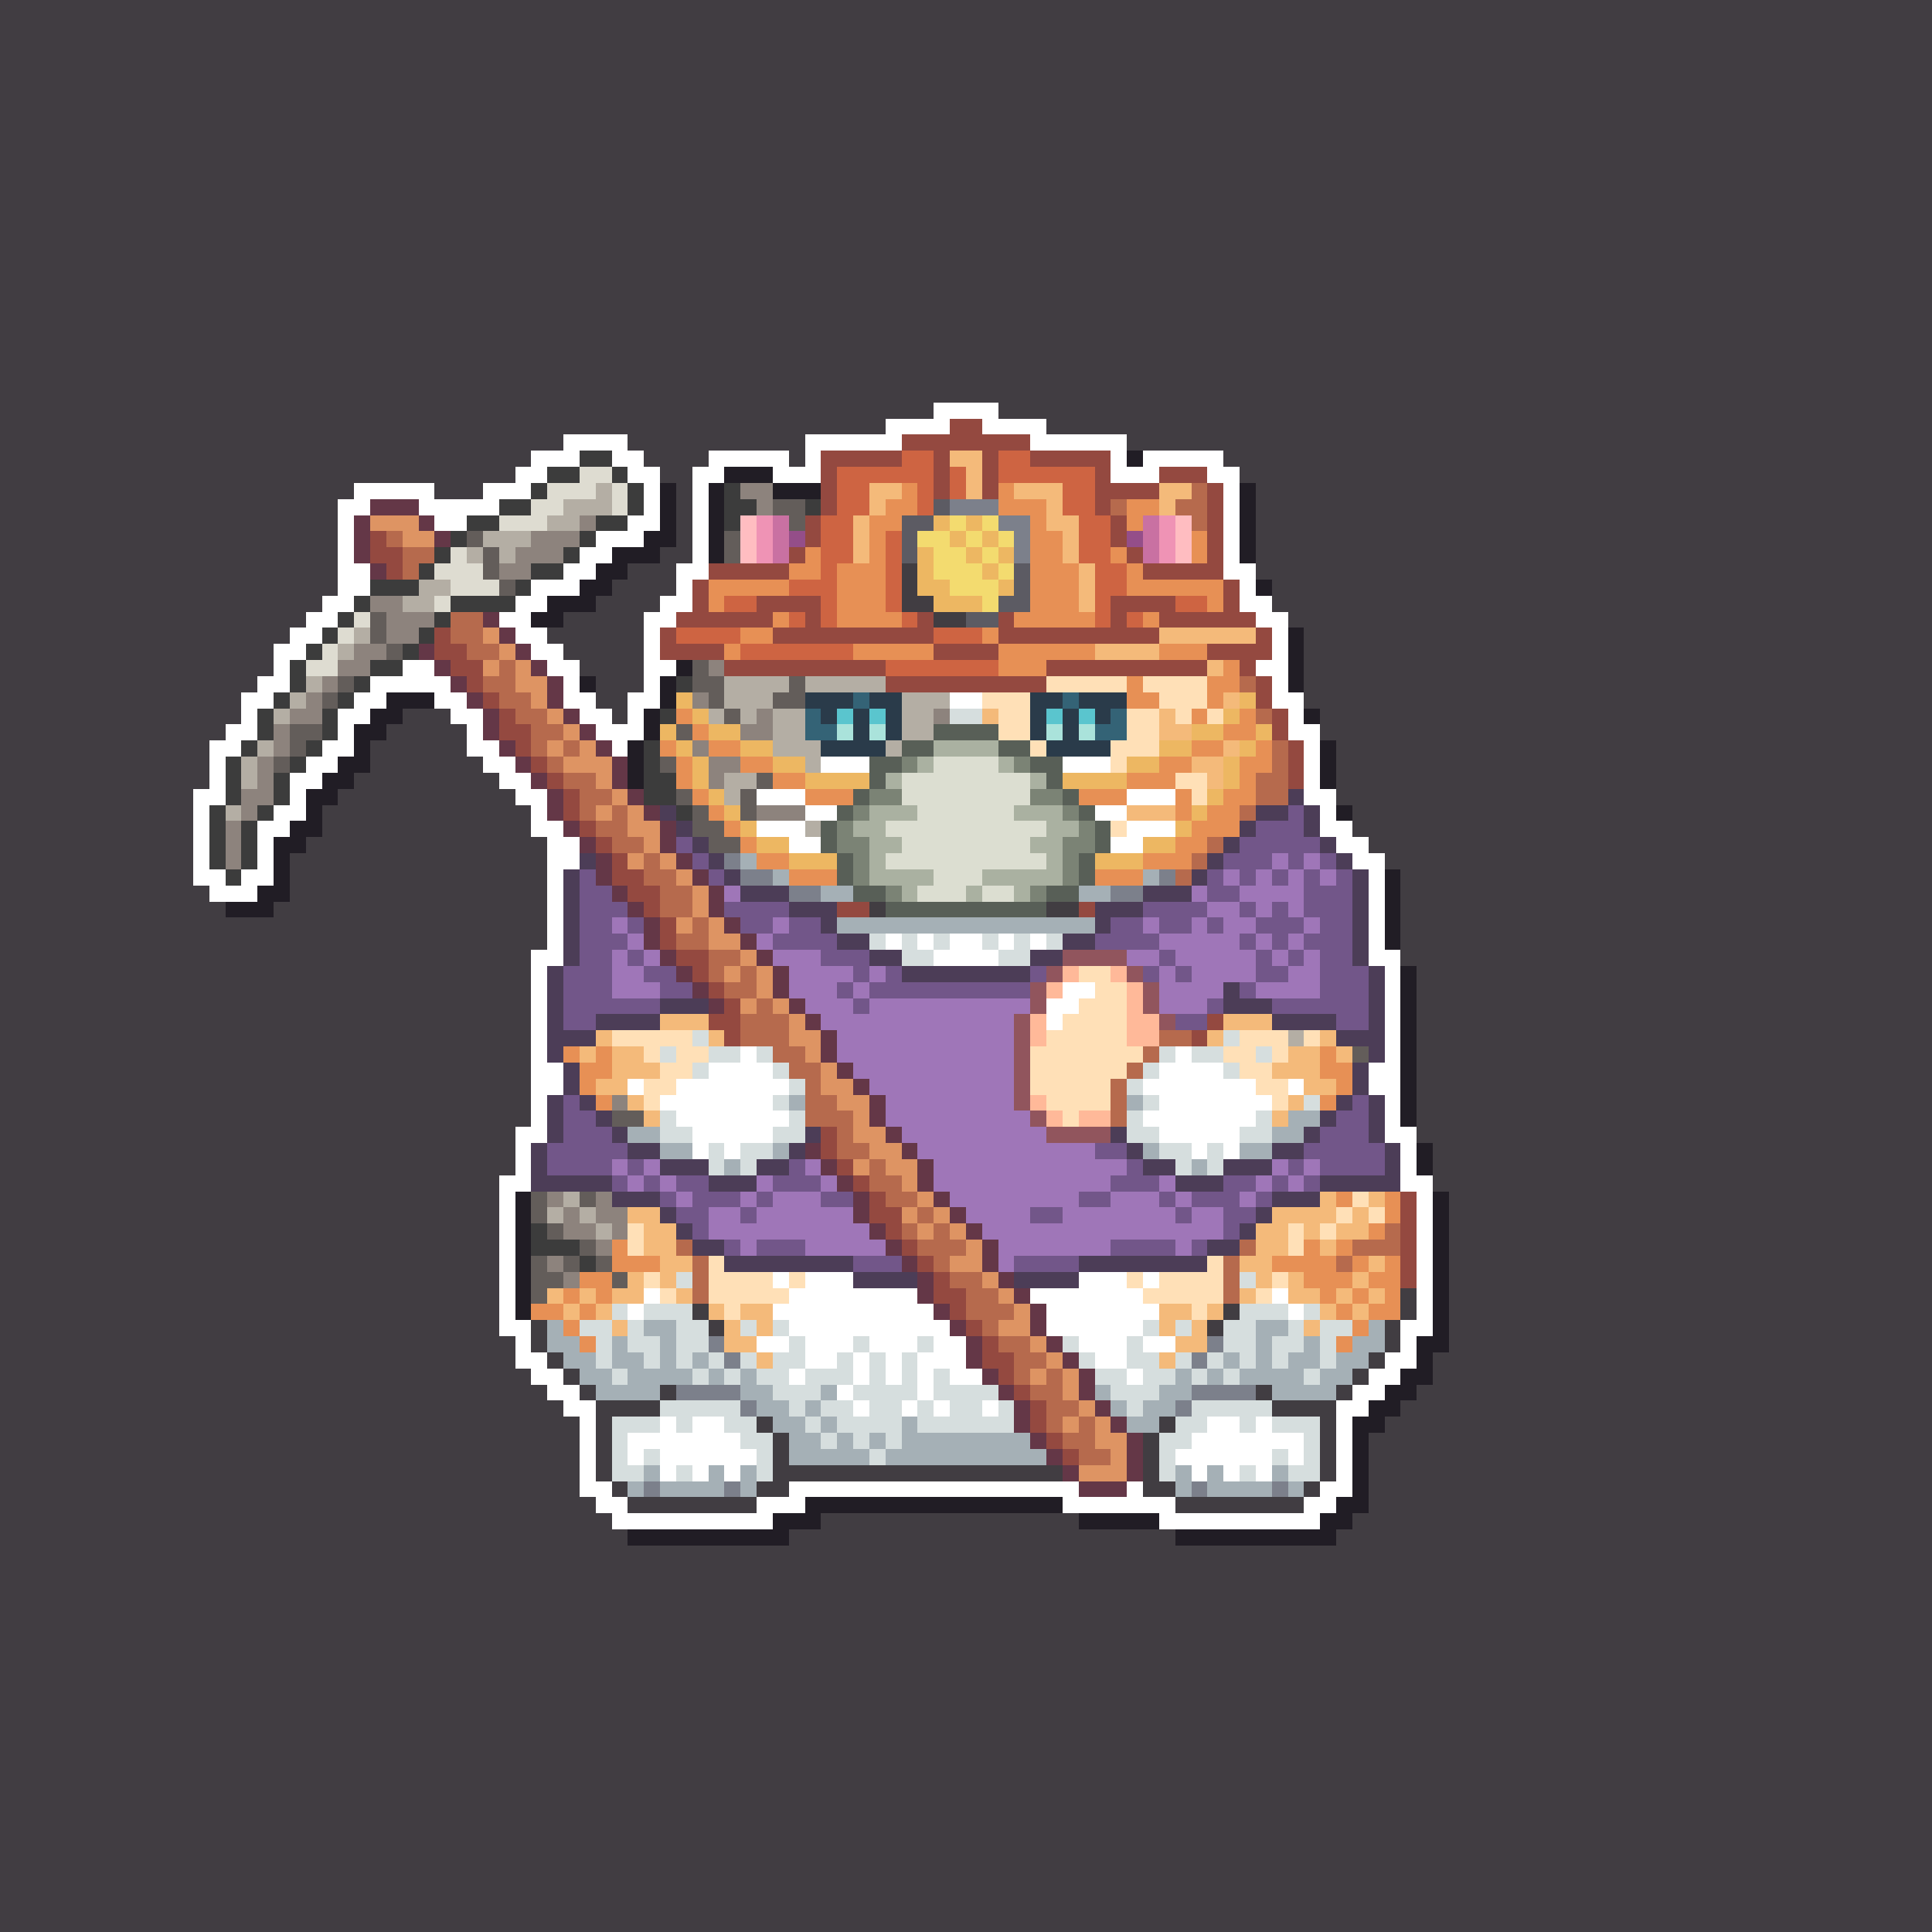 <svg xmlns="http://www.w3.org/2000/svg" shape-rendering="crispEdges" viewBox="0 -0.5 120 120" style="width:100%;height:100%;transform:translate3d(0,0,0);content-visibility:visible">
  <rect x="0" y="-0.5" width="120" height="120" fill="#333333" stroke="none"/>
  <path stroke="#413d42" d="M0,0 h120 M0,1 h120 M0,2 h120 M0,3 h120 M0,4 h120 M0,5 h120 
    M0,6 h120 M0,7 h120 M0,8 h120 M0,9 h120 M0,10 h120 M0,11 h120 M0,12 h120 M0,13 h120 
    M0,14 h120 M0,15 h120 M0,16 h120 M0,17 h120 M0,18 h120 M0,19 h120 M0,20 h120 
    M0,21 h120 M0,22 h120 M0,23 h120 M0,24 h120 M0,25 h58 M62,25 h58 M0,26 h55 
    M65,26 h55 M0,27 h35 M39,27 h11 M70,27 h50 M0,28 h33 M40,28 h4 M49,28 h1 M76,28 h44 
    M0,29 h32 M41,29 h2 M77,29 h43 M0,30 h22 M27,30 h3 M42,30 h1 M78,30 h42 M0,31 h21 
    M42,31 h1 M78,31 h42 M0,32 h21 M42,32 h1 M78,32 h42 M0,33 h21 M42,33 h1 M78,33 h42 
    M0,34 h21 M41,34 h2 M78,34 h42 M0,35 h21 M39,35 h3 M56,35 h1 M78,35 h42 M0,36 h21 
    M38,36 h4 M56,36 h1 M79,36 h41 M0,37 h20 M37,37 h4 M56,37 h2 M79,37 h41 M0,38 h19 
    M35,38 h5 M58,38 h2 M80,38 h40 M0,39 h18 M34,39 h6 M81,39 h39 M0,40 h17 M35,40 h5 
    M81,40 h39 M0,41 h17 M36,41 h4 M81,41 h39 M0,42 h16 M37,42 h3 M81,42 h39 M0,43 h15 
    M37,43 h2 M81,43 h39 M0,44 h15 M25,44 h3 M38,44 h1 M82,44 h38 M0,45 h14 M24,45 h5 
    M82,45 h38 M0,46 h13 M23,46 h6 M83,46 h37 M0,47 h13 M23,47 h7 M83,47 h37 M0,48 h13 
    M22,48 h9 M83,48 h37 M0,49 h12 M21,49 h11 M83,49 h37 M0,50 h12 M20,50 h13 M84,50 h36 
    M0,51 h12 M20,51 h13 M84,51 h36 M0,52 h12 M19,52 h15 M85,52 h35 M0,53 h12 M18,53 h16 
    M86,53 h34 M0,54 h12 M18,54 h16 M87,54 h33 M0,55 h13 M18,55 h16 M87,55 h33 
    M0,56 h14 M17,56 h17 M54,56 h1 M65,56 h2 M87,56 h33 M0,57 h34 M87,57 h33 M0,58 h34 
    M87,58 h33 M0,59 h33 M87,59 h33 M0,60 h33 M88,60 h32 M0,61 h33 M88,61 h32 M0,62 h33 
    M88,62 h32 M0,63 h33 M88,63 h32 M0,64 h33 M88,64 h32 M0,65 h33 M88,65 h32 M0,66 h33 
    M88,66 h32 M0,67 h33 M88,67 h32 M0,68 h33 M88,68 h32 M0,69 h33 M88,69 h32 M0,70 h32 
    M88,70 h32 M0,71 h32 M89,71 h31 M0,72 h32 M89,72 h31 M0,73 h31 M89,73 h31 M0,74 h31 
    M90,74 h30 M0,75 h31 M90,75 h30 M0,76 h31 M90,76 h30 M0,77 h31 M90,77 h30 M0,78 h31 
    M90,78 h30 M0,79 h31 M90,79 h30 M0,80 h31 M87,80 h1 M90,80 h30 M0,81 h31 M43,81 h1 
    M76,81 h1 M87,81 h1 M90,81 h30 M0,82 h31 M33,82 h1 M44,82 h1 M75,82 h1 M86,82 h1 
    M90,82 h30 M0,83 h32 M33,83 h1 M86,83 h1 M90,83 h30 M0,84 h32 M34,84 h1 M85,84 h1 
    M89,84 h31 M0,85 h33 M35,85 h1 M84,85 h1 M89,85 h31 M0,86 h34 M36,86 h1 M41,86 h1 
    M78,86 h1 M83,86 h1 M88,86 h32 M0,87 h35 M37,87 h4 M79,87 h4 M87,87 h33 M0,88 h36 
    M37,88 h1 M47,88 h1 M72,88 h1 M82,88 h1 M86,88 h34 M0,89 h36 M37,89 h1 M48,89 h1 
    M71,89 h1 M82,89 h1 M85,89 h35 M0,90 h36 M37,90 h1 M48,90 h1 M71,90 h1 M82,90 h1 
    M85,90 h35 M0,91 h36 M37,91 h1 M48,91 h18 M71,91 h1 M82,91 h1 M85,91 h35 M0,92 h36 
    M38,92 h1 M47,92 h2 M71,92 h2 M81,92 h1 M85,92 h35 M0,93 h37 M39,93 h8 M73,93 h8 
    M85,93 h35 M0,94 h38 M51,94 h16 M84,94 h36 M0,95 h39 M49,95 h24 M83,95 h37 
    M0,96 h120 M0,97 h120 M0,98 h120 M0,99 h120 M0,100 h120 M0,101 h120 M0,102 h120 
    M0,103 h120 M0,104 h120 M0,105 h120 M0,106 h120 M0,107 h120 M0,108 h120 M0,109 h120 
    M0,110 h120 M0,111 h120 M0,112 h120 M0,113 h120 M0,114 h120 M0,115 h120 M0,116 h120 
    M0,117 h120 M0,118 h120 M0,119 h120"/>
  <path stroke="#ffffff" d="M58,25 h4 M55,26 h4 M61,26 h4 M35,27 h4 M50,27 h6 M64,27 h6 
    M33,28 h3 M38,28 h2 M44,28 h5 M50,28 h1 M69,28 h1 M71,28 h5 M32,29 h2 M39,29 h2 
    M43,29 h2 M48,29 h3 M69,29 h3 M75,29 h2 M22,30 h5 M30,30 h3 M40,30 h1 M43,30 h1 
    M76,30 h1 M21,31 h2 M26,31 h5 M40,31 h1 M43,31 h1 M76,31 h1 M21,32 h1 M27,32 h2 
    M39,32 h2 M43,32 h1 M76,32 h1 M21,33 h1 M37,33 h3 M43,33 h1 M76,33 h1 M21,34 h1 
    M36,34 h2 M43,34 h1 M76,34 h1 M21,35 h2 M35,35 h2 M42,35 h2 M76,35 h2 M21,36 h2 
    M33,36 h3 M42,36 h1 M77,36 h1 M20,37 h2 M32,37 h2 M41,37 h2 M77,37 h2 M19,38 h2 
    M31,38 h2 M40,38 h2 M78,38 h2 M18,39 h2 M32,39 h2 M40,39 h1 M79,39 h1 M17,40 h2 
    M33,40 h2 M40,40 h1 M79,40 h1 M17,41 h1 M25,41 h2 M34,41 h2 M40,41 h2 M78,41 h2 
    M16,42 h2 M23,42 h5 M35,42 h1 M40,42 h1 M79,42 h1 M15,43 h2 M22,43 h2 M27,43 h2 
    M35,43 h2 M39,43 h2 M59,43 h2 M79,43 h2 M15,44 h1 M21,44 h2 M28,44 h2 M36,44 h2 
    M39,44 h1 M80,44 h1 M14,45 h2 M21,45 h1 M29,45 h1 M37,45 h3 M80,45 h2 M13,46 h2 
    M20,46 h2 M29,46 h2 M38,46 h1 M81,46 h1 M13,47 h1 M19,47 h2 M30,47 h2 M51,47 h3 
    M66,47 h3 M81,47 h1 M13,48 h1 M18,48 h2 M31,48 h2 M81,48 h1 M12,49 h2 M18,49 h1 
    M32,49 h2 M47,49 h3 M70,49 h3 M81,49 h2 M12,50 h1 M17,50 h2 M33,50 h1 M50,50 h2 
    M68,50 h2 M82,50 h1 M12,51 h1 M16,51 h2 M33,51 h2 M47,51 h3 M70,51 h3 M82,51 h2 
    M12,52 h1 M16,52 h1 M34,52 h2 M49,52 h2 M69,52 h2 M83,52 h2 M12,53 h1 M16,53 h1 
    M34,53 h2 M84,53 h2 M12,54 h2 M15,54 h2 M34,54 h1 M85,54 h1 M13,55 h3 M34,55 h1 
    M85,55 h1 M34,56 h1 M85,56 h1 M34,57 h1 M85,57 h1 M34,58 h1 M55,58 h1 M57,58 h1 
    M59,58 h2 M62,58 h1 M64,58 h1 M85,58 h1 M33,59 h2 M58,59 h4 M85,59 h2 M33,60 h1 
    M86,60 h1 M33,61 h1 M66,61 h2 M86,61 h1 M33,62 h1 M65,62 h2 M86,62 h1 M33,63 h1 
    M65,63 h1 M86,63 h1 M33,64 h1 M86,64 h1 M33,65 h1 M46,65 h1 M73,65 h1 M86,65 h1 
    M33,66 h2 M44,66 h4 M72,66 h4 M85,66 h2 M33,67 h2 M39,67 h1 M42,67 h7 M71,67 h7 
    M80,67 h1 M85,67 h2 M33,68 h1 M41,68 h7 M72,68 h7 M86,68 h1 M33,69 h1 M42,69 h7 
    M71,69 h7 M86,69 h1 M32,70 h2 M43,70 h5 M72,70 h5 M86,70 h2 M32,71 h1 M43,71 h1 
    M45,71 h1 M74,71 h1 M76,71 h1 M87,71 h1 M32,72 h1 M87,72 h1 M31,73 h2 M87,73 h2 
    M31,74 h1 M88,74 h1 M31,75 h1 M88,75 h1 M31,76 h1 M88,76 h1 M31,77 h1 M88,77 h1 
    M31,78 h1 M88,78 h1 M31,79 h1 M48,79 h1 M50,79 h3 M67,79 h3 M71,79 h1 M88,79 h1 
    M31,80 h1 M40,80 h1 M49,80 h8 M64,80 h7 M79,80 h1 M88,80 h1 M31,81 h1 M39,81 h1 
    M48,81 h10 M65,81 h7 M80,81 h1 M88,81 h1 M31,82 h2 M49,82 h10 M65,82 h6 M87,82 h2 
    M32,83 h1 M47,83 h2 M50,83 h3 M54,83 h3 M58,83 h2 M67,83 h3 M71,83 h2 M87,83 h1 
    M32,84 h2 M50,84 h2 M53,84 h1 M55,84 h1 M57,84 h3 M68,84 h2 M86,84 h2 M33,85 h2 
    M49,85 h1 M53,85 h1 M55,85 h1 M57,85 h1 M59,85 h2 M70,85 h1 M85,85 h2 M34,86 h2 
    M52,86 h1 M57,86 h1 M84,86 h2 M35,87 h2 M53,87 h1 M56,87 h1 M58,87 h1 M61,87 h1 
    M83,87 h2 M36,88 h1 M41,88 h1 M43,88 h2 M75,88 h2 M78,88 h1 M83,88 h1 M36,89 h1 
    M39,89 h7 M74,89 h7 M83,89 h1 M36,90 h1 M39,90 h1 M41,90 h6 M73,90 h6 M80,90 h1 
    M83,90 h1 M36,91 h1 M41,91 h1 M43,91 h1 M45,91 h1 M74,91 h1 M76,91 h1 M78,91 h1 
    M83,91 h1 M36,92 h2 M49,92 h18 M70,92 h1 M82,92 h2 M37,93 h2 M47,93 h3 M66,93 h7 
    M81,93 h2 M38,94 h10 M72,94 h10"/>
  <path stroke="#944940" d="M59,26 h2 M56,27 h8 M51,28 h5 M58,28 h1 M61,28 h1 M64,28 h5 
    M51,29 h1 M58,29 h1 M61,29 h1 M68,29 h1 M72,29 h3 M51,30 h1 M58,30 h1 M61,30 h1 
    M68,30 h4 M75,30 h1 M51,31 h1 M68,31 h1 M75,31 h1 M50,32 h1 M69,32 h1 M75,32 h1 
    M23,33 h1 M50,33 h1 M69,33 h1 M75,33 h1 M23,34 h2 M49,34 h1 M70,34 h1 M75,34 h1 
    M24,35 h1 M44,35 h5 M71,35 h5 M43,36 h1 M76,36 h1 M43,37 h1 M47,37 h4 M69,37 h4 
    M76,37 h1 M42,38 h6 M50,38 h1 M57,38 h1 M62,38 h1 M69,38 h1 M72,38 h6 M27,39 h1 
    M41,39 h1 M48,39 h10 M62,39 h10 M78,39 h1 M27,40 h2 M41,40 h4 M58,40 h4 M75,40 h4 
    M28,41 h2 M45,41 h10 M65,41 h10 M77,41 h1 M29,42 h1 M55,42 h10 M78,42 h1 M30,43 h1 
    M78,43 h1 M31,44 h1 M79,44 h1 M31,45 h2 M79,45 h1 M32,46 h1 M80,46 h1 M33,47 h1 
    M80,47 h1 M34,48 h1 M80,48 h1 M35,49 h1 M35,50 h1 M36,51 h1 M37,52 h1 M38,53 h1 
    M38,54 h2 M39,55 h2 M40,56 h1 M52,56 h2 M67,56 h1 M41,57 h1 M41,58 h1 M42,59 h2 
    M43,60 h1 M44,61 h1 M45,62 h1 M44,63 h2 M75,63 h1 M45,64 h1 M74,64 h1 M51,70 h1 
    M51,71 h1 M52,72 h1 M53,73 h1 M54,74 h1 M87,74 h1 M54,75 h2 M87,75 h1 M55,76 h1 
    M87,76 h1 M56,77 h1 M87,77 h1 M57,78 h1 M87,78 h1 M58,79 h1 M87,79 h1 M58,80 h2 
    M59,81 h1 M60,82 h1 M61,83 h1 M61,84 h2 M62,85 h1 M63,86 h1 M64,87 h1 M64,88 h1 
    M65,89 h1 M66,90 h1"/>
  <path stroke="#3c3c3c" d="M36,28 h2 M34,29 h2 M38,29 h1 M33,30 h1 M39,30 h1 M45,30 h1 
    M31,31 h2 M39,31 h1 M45,31 h2 M50,31 h1 M29,32 h2 M37,32 h2 M45,32 h1 M28,33 h1 
    M36,33 h1 M27,34 h1 M35,34 h1 M26,35 h1 M33,35 h2 M23,36 h3 M32,36 h1 M22,37 h1 
    M28,37 h4 M21,38 h1 M27,38 h1 M20,39 h1 M26,39 h1 M19,40 h1 M25,40 h1 M18,41 h1 
    M23,41 h2 M18,42 h1 M22,42 h1 M42,42 h1 M17,43 h1 M21,43 h1 M16,44 h1 M20,44 h1 
    M41,44 h1 M16,45 h1 M20,45 h1 M15,46 h1 M19,46 h1 M40,46 h1 M14,47 h1 M18,47 h1 
    M40,47 h1 M14,48 h1 M17,48 h1 M40,48 h2 M14,49 h1 M17,49 h1 M40,49 h2 M13,50 h1 
    M16,50 h1 M42,50 h1 M13,51 h1 M15,51 h1 M13,52 h1 M15,52 h1 M13,53 h1 M15,53 h1 
    M14,54 h1 M33,76 h1 M33,77 h3 M36,78 h1"/>
  <path stroke="#ce6442" d="M56,28 h2 M62,28 h2 M52,29 h6 M59,29 h1 M62,29 h6 M52,30 h2 
    M57,30 h1 M59,30 h1 M66,30 h2 M52,31 h2 M57,31 h1 M66,31 h2 M51,32 h2 M67,32 h2 
    M51,33 h2 M55,33 h1 M67,33 h2 M51,34 h2 M55,34 h1 M67,34 h2 M51,35 h1 M55,35 h1 
    M68,35 h2 M49,36 h3 M55,36 h1 M68,36 h2 M45,37 h2 M51,37 h1 M55,37 h1 M68,37 h1 
    M73,37 h2 M49,38 h1 M51,38 h1 M56,38 h1 M68,38 h1 M70,38 h1 M42,39 h4 M58,39 h3 
    M46,40 h7 M55,41 h7"/>
  <path stroke="#f4ba7a" d="M59,28 h2 M60,29 h1 M54,30 h2 M60,30 h1 M63,30 h3 M72,30 h2 
    M54,31 h1 M65,31 h1 M72,31 h1 M53,32 h1 M65,32 h2 M53,33 h1 M66,33 h1 M53,34 h1 
    M66,34 h1 M67,35 h1 M67,36 h1 M67,37 h1 M72,39 h6 M68,40 h4 M75,41 h1 M76,43 h1 
    M61,44 h1 M72,44 h1 M72,45 h2 M76,46 h1 M74,47 h2 M75,48 h1 M70,50 h3 M41,63 h3 
    M76,63 h3 M37,64 h1 M44,64 h1 M75,64 h1 M82,64 h1 M36,65 h1 M38,65 h2 M80,65 h2 
    M83,65 h1 M38,66 h3 M79,66 h3 M37,67 h2 M81,67 h2 M39,68 h1 M80,68 h1 M40,69 h1 
    M79,69 h1 M82,74 h1 M85,74 h1 M39,75 h2 M79,75 h4 M84,75 h1 M40,76 h2 M78,76 h2 
    M81,76 h1 M83,76 h2 M40,77 h2 M78,77 h2 M82,77 h1 M41,78 h2 M77,78 h2 M85,78 h1 
    M39,79 h1 M41,79 h1 M78,79 h1 M80,79 h1 M84,79 h1 M34,80 h1 M36,80 h1 M38,80 h2 
    M42,80 h1 M77,80 h1 M80,80 h2 M83,80 h1 M85,80 h1 M35,81 h1 M37,81 h1 M44,81 h1 
    M46,81 h2 M72,81 h2 M75,81 h1 M82,81 h1 M84,81 h1 M38,82 h1 M45,82 h1 M47,82 h1 
    M72,82 h1 M74,82 h1 M81,82 h1 M45,83 h2 M73,83 h2 M47,84 h1 M72,84 h1"/>
  <path stroke="#211d25" d="M70,28 h1 M45,29 h3 M41,30 h1 M44,30 h1 M48,30 h3 M77,30 h1 
    M41,31 h1 M44,31 h1 M77,31 h1 M41,32 h1 M44,32 h1 M77,32 h1 M40,33 h2 M44,33 h1 
    M77,33 h1 M38,34 h3 M44,34 h1 M77,34 h1 M37,35 h2 M36,36 h2 M78,36 h1 M34,37 h3 
    M33,38 h2 M80,39 h1 M80,40 h1 M42,41 h1 M80,41 h1 M36,42 h1 M41,42 h1 M80,42 h1 
    M24,43 h3 M41,43 h1 M23,44 h2 M40,44 h1 M81,44 h1 M22,45 h2 M40,45 h1 M22,46 h1 
    M39,46 h1 M82,46 h1 M21,47 h2 M39,47 h1 M82,47 h1 M20,48 h2 M39,48 h1 M82,48 h1 
    M19,49 h2 M19,50 h1 M83,50 h1 M18,51 h2 M17,52 h2 M17,53 h1 M17,54 h1 M86,54 h1 
    M16,55 h2 M86,55 h1 M14,56 h3 M86,56 h1 M86,57 h1 M86,58 h1 M87,60 h1 M87,61 h1 
    M87,62 h1 M87,63 h1 M87,64 h1 M87,65 h1 M87,66 h1 M87,67 h1 M87,68 h1 M87,69 h1 
    M88,71 h1 M88,72 h1 M32,74 h1 M89,74 h1 M32,75 h1 M89,75 h1 M32,76 h1 M89,76 h1 
    M32,77 h1 M89,77 h1 M32,78 h1 M89,78 h1 M32,79 h1 M89,79 h1 M32,80 h1 M89,80 h1 
    M32,81 h1 M89,81 h1 M89,82 h1 M88,83 h2 M88,84 h1 M87,85 h2 M86,86 h2 M85,87 h2 
    M84,88 h2 M84,89 h1 M84,90 h1 M84,91 h1 M84,92 h1 M50,93 h16 M83,93 h2 M48,94 h3 
    M67,94 h5 M82,94 h2 M39,95 h10 M73,95 h10"/>
  <path stroke="#dedcd1" d="M36,29 h2 M34,30 h3 M38,30 h1 M33,31 h2 M38,31 h1 M31,32 h3 
    M28,34 h1 M27,35 h3 M28,36 h3 M27,37 h1 M22,38 h1 M21,39 h1 M20,40 h1 M19,41 h2"/>
  <path stroke="#b4aea4" d="M37,30 h1 M35,31 h3 M34,32 h2 M30,33 h3 M29,34 h1 M31,34 h1 
    M26,36 h2 M25,37 h2 M22,39 h1 M21,40 h1 M19,42 h1 M45,42 h4 M50,42 h5 M18,43 h1 
    M45,43 h3 M56,43 h3 M17,44 h1 M44,44 h1 M46,44 h1 M48,44 h2 M56,44 h2 M48,45 h2 
    M56,45 h2 M16,46 h1 M48,46 h3 M55,46 h1 M15,47 h1 M50,47 h1 M15,48 h1 M45,48 h2 
    M45,49 h1 M14,50 h1 M50,51 h1 M80,64 h1 M35,74 h1 M34,75 h1 M36,75 h1 M37,76 h1"/>
  <path stroke="#8d837d" d="M46,30 h2 M47,31 h1 M36,32 h1 M33,33 h3 M32,34 h3 M31,35 h2 
    M23,37 h2 M24,38 h3 M24,39 h2 M22,40 h2 M21,41 h2 M44,41 h1 M20,42 h1 M19,43 h1 
    M43,43 h1 M18,44 h2 M47,44 h1 M58,44 h1 M17,45 h1 M46,45 h2 M17,46 h1 M43,46 h1 
    M16,47 h1 M44,47 h2 M16,48 h1 M44,48 h1 M15,49 h2 M15,50 h1 M47,50 h3 M14,51 h1 
    M14,52 h1 M14,53 h1 M38,68 h1 M34,74 h1 M37,74 h1 M35,75 h1 M37,75 h2 M35,76 h2 
    M38,76 h1 M37,77 h1 M34,78 h1 M35,79 h1"/>
  <path stroke="#e79055" d="M56,30 h1 M62,30 h1 M55,31 h2 M62,31 h3 M70,31 h2 M54,32 h2 
    M64,32 h1 M70,32 h1 M54,33 h1 M64,33 h2 M74,33 h1 M50,34 h1 M54,34 h1 M64,34 h2 
    M69,34 h1 M74,34 h1 M49,35 h2 M52,35 h3 M64,35 h3 M70,35 h1 M44,36 h5 M52,36 h3 
    M64,36 h3 M70,36 h6 M44,37 h1 M52,37 h3 M64,37 h3 M75,37 h1 M48,38 h1 M52,38 h4 
    M63,38 h5 M71,38 h1 M46,39 h2 M61,39 h1 M45,40 h1 M53,40 h5 M62,40 h6 M72,40 h3 
    M62,41 h3 M76,41 h1 M70,42 h1 M75,42 h2 M70,43 h2 M75,43 h1 M42,44 h1 M74,44 h1 
    M77,44 h1 M43,45 h1 M76,45 h2 M41,46 h1 M44,46 h2 M74,46 h2 M78,46 h1 M42,47 h1 
    M46,47 h2 M72,47 h2 M77,47 h2 M42,48 h1 M48,48 h2 M70,48 h3 M77,48 h1 M43,49 h1 
    M50,49 h3 M67,49 h3 M73,49 h1 M76,49 h2 M44,50 h1 M73,50 h1 M75,50 h2 M45,51 h1 
    M74,51 h3 M46,52 h1 M73,52 h2 M47,53 h2 M71,53 h3 M49,54 h3 M68,54 h3 M35,65 h1 
    M37,65 h1 M82,65 h1 M36,66 h2 M82,66 h2 M36,67 h1 M83,67 h1 M37,68 h1 M82,68 h1 
    M83,74 h1 M86,74 h1 M86,75 h1 M85,76 h1 M38,77 h1 M81,77 h1 M83,77 h1 M38,78 h3 
    M79,78 h4 M84,78 h1 M86,78 h1 M36,79 h2 M81,79 h3 M85,79 h2 M35,80 h1 M37,80 h1 
    M82,80 h1 M84,80 h1 M86,80 h1 M33,81 h2 M36,81 h1 M83,81 h1 M85,81 h2 M35,82 h1 
    M84,82 h1 M36,83 h1 M83,83 h1"/>
  <path stroke="#b66a4d" d="M74,30 h1 M69,31 h1 M73,31 h2 M74,32 h1 M24,33 h1 M25,34 h2 
    M25,35 h1 M28,38 h2 M28,39 h2 M29,40 h2 M31,41 h1 M30,42 h2 M77,42 h1 M31,43 h2 
    M32,44 h2 M78,44 h1 M33,45 h2 M33,46 h1 M35,46 h1 M79,46 h1 M34,47 h1 M79,47 h1 
    M35,48 h2 M78,48 h2 M36,49 h2 M78,49 h2 M36,50 h1 M38,50 h1 M77,50 h1 M37,51 h2 
    M38,52 h2 M75,52 h1 M40,53 h1 M74,53 h1 M40,54 h2 M73,54 h1 M41,55 h2 M41,56 h2 
    M43,57 h1 M42,58 h2 M44,59 h2 M44,60 h1 M46,60 h1 M45,61 h2 M47,62 h1 M46,63 h3 
    M46,64 h3 M72,64 h2 M48,65 h2 M71,65 h1 M49,66 h2 M70,66 h1 M50,67 h1 M69,67 h1 
    M50,68 h2 M69,68 h1 M50,69 h3 M69,69 h1 M52,70 h1 M52,71 h2 M54,72 h1 M54,73 h2 
    M55,74 h2 M57,75 h1 M56,76 h1 M58,76 h1 M86,76 h1 M42,77 h1 M57,77 h3 M77,77 h1 
    M84,77 h3 M43,78 h1 M58,78 h1 M76,78 h1 M83,78 h1 M43,79 h1 M59,79 h2 M76,79 h1 
    M43,80 h1 M60,80 h2 M76,80 h1 M60,81 h3 M61,82 h1 M62,83 h2 M63,84 h2 M63,85 h1 
    M65,85 h1 M64,86 h2 M65,87 h2 M65,88 h1 M67,88 h1 M66,89 h2 M67,90 h2"/>
  <path stroke="#643747" d="M23,31 h3 M22,32 h1 M26,32 h1 M22,33 h1 M27,33 h1 M22,34 h1 
    M23,35 h1 M30,38 h1 M31,39 h1 M26,40 h1 M32,40 h1 M27,41 h1 M33,41 h1 M28,42 h1 
    M34,42 h1 M29,43 h1 M34,43 h1 M30,44 h1 M35,44 h1 M30,45 h1 M36,45 h1 M31,46 h1 
    M37,46 h1 M32,47 h1 M38,47 h1 M33,48 h1 M38,48 h1 M34,49 h1 M39,49 h1 M34,50 h1 
    M40,50 h1 M35,51 h1 M41,51 h1 M36,52 h1 M41,52 h1 M37,53 h1 M42,53 h1 M37,54 h1 
    M43,54 h1 M38,55 h1 M44,55 h1 M39,56 h1 M44,56 h1 M40,57 h1 M45,57 h1 M40,58 h1 
    M46,58 h1 M41,59 h1 M47,59 h1 M42,60 h1 M48,60 h1 M43,61 h1 M48,61 h1 M44,62 h1 
    M49,62 h1 M50,63 h1 M51,64 h1 M51,65 h1 M52,66 h1 M53,67 h1 M54,68 h1 M54,69 h1 
    M55,70 h1 M50,71 h1 M56,71 h1 M51,72 h1 M57,72 h1 M52,73 h1 M57,73 h1 M53,74 h1 
    M58,74 h1 M53,75 h1 M59,75 h1 M54,76 h1 M60,76 h1 M55,77 h1 M61,77 h1 M56,78 h1 
    M61,78 h1 M57,79 h1 M62,79 h1 M57,80 h1 M63,80 h1 M58,81 h1 M64,81 h1 M59,82 h1 
    M64,82 h1 M60,83 h1 M65,83 h1 M60,84 h1 M66,84 h1 M61,85 h1 M67,85 h1 M62,86 h1 
    M67,86 h1 M63,87 h1 M68,87 h1 M63,88 h1 M69,88 h1 M64,89 h1 M70,89 h1 M65,90 h1 
    M70,90 h1 M66,91 h1 M70,91 h1 M67,92 h3"/>
  <path stroke="#635d5a" d="M48,31 h2 M49,32 h1 M29,33 h1 M45,33 h1 M30,34 h1 M45,34 h1 
    M30,35 h1 M31,36 h1 M23,38 h1 M23,39 h1 M24,40 h1 M43,41 h1 M21,42 h1 M43,42 h2 
    M49,42 h1 M20,43 h1 M44,43 h1 M48,43 h2 M45,44 h1 M18,45 h2 M42,45 h1 M18,46 h1 
    M17,47 h1 M41,47 h1 M47,48 h1 M42,49 h1 M46,49 h1 M43,50 h1 M46,50 h1 M43,51 h2 
    M44,52 h2 M84,65 h1 M38,69 h2 M33,74 h1 M36,74 h1 M33,75 h1 M34,76 h1 M36,77 h1 
    M33,78 h1 M35,78 h1 M37,78 h1 M33,79 h2 M38,79 h1 M33,80 h1"/>
  <path stroke="#5c5b63" d="M58,31 h1 M56,32 h2 M56,33 h1 M56,34 h1 M63,35 h1 M63,36 h1 
    M62,37 h2 M60,38 h2"/>
  <path stroke="#7c808b" d="M59,31 h3 M62,32 h2 M63,33 h1 M63,34 h1 M45,53 h1 M46,54 h2 
    M72,54 h1 M49,55 h2 M69,55 h2 M44,83 h1 M75,83 h1 M45,84 h1 M74,84 h1 M42,86 h4 
    M74,86 h4 M46,87 h1 M73,87 h1 M40,92 h1 M45,92 h1 M74,92 h1 M79,92 h1"/>
  <path stroke="#de9463" d="M23,32 h3 M25,33 h2 M30,39 h1 M31,40 h1 M30,41 h1 M32,41 h1 
    M32,42 h2 M33,43 h1 M34,44 h1 M35,45 h1 M34,46 h1 M36,46 h1 M35,47 h3 M37,48 h1 
    M38,49 h1 M37,50 h1 M39,50 h1 M39,51 h2 M40,52 h1 M39,53 h1 M41,53 h1 M42,54 h1 
    M43,55 h1 M43,56 h1 M42,57 h1 M44,57 h1 M44,58 h2 M46,59 h1 M45,60 h1 M47,60 h1 
    M47,61 h1 M46,62 h1 M48,62 h1 M49,63 h1 M49,64 h2 M50,65 h1 M51,66 h1 M51,67 h2 
    M52,68 h2 M53,69 h1 M53,70 h2 M54,71 h2 M53,72 h1 M55,72 h2 M56,73 h1 M57,74 h1 
    M56,75 h1 M58,75 h1 M57,76 h1 M59,76 h1 M60,77 h1 M59,78 h2 M61,79 h1 M62,80 h1 
    M63,81 h1 M62,82 h2 M64,83 h1 M65,84 h1 M64,85 h1 M66,85 h1 M66,86 h1 M67,87 h1 
    M66,88 h1 M68,88 h1 M68,89 h2 M69,90 h1 M67,91 h3"/>
  <path stroke="#ffbdc1" d="M46,32 h1 M73,32 h1 M46,33 h1 M73,33 h1 M46,34 h1 M73,34 h1"/>
  <path stroke="#ef93b5" d="M47,32 h1 M72,32 h1 M47,33 h1 M72,33 h1 M47,34 h1 M72,34 h1"/>
  <path stroke="#c971a2" d="M48,32 h1 M71,32 h1 M48,33 h1 M71,33 h1 M48,34 h1 M71,34 h1"/>
  <path stroke="#edb762" d="M58,32 h1 M60,32 h1 M59,33 h1 M61,33 h1 M57,34 h1 M60,34 h1 
    M62,34 h1 M57,35 h1 M61,35 h1 M57,36 h2 M62,36 h1 M58,37 h3 M42,43 h1 M77,43 h1 
    M43,44 h1 M76,44 h1 M41,45 h1 M44,45 h2 M74,45 h2 M78,45 h1 M42,46 h1 M46,46 h2 
    M72,46 h2 M77,46 h1 M43,47 h1 M48,47 h2 M70,47 h2 M76,47 h1 M43,48 h1 M50,48 h4 
    M66,48 h4 M76,48 h1 M44,49 h1 M75,49 h1 M45,50 h1 M74,50 h1 M46,51 h1 M73,51 h1 
    M47,52 h2 M71,52 h2 M49,53 h3 M68,53 h3"/>
  <path stroke="#f3db6f" d="M59,32 h1 M61,32 h1 M57,33 h2 M60,33 h1 M62,33 h1 M58,34 h2 
    M61,34 h1 M58,35 h3 M62,35 h1 M59,36 h3 M61,37 h1"/>
  <path stroke="#944e89" d="M49,33 h1 M70,33 h1"/>
  <path stroke="#ffe0b7" d="M65,42 h5 M71,42 h4 M61,43 h3 M72,43 h3 M62,44 h2 M70,44 h2 
    M73,44 h1 M75,44 h1 M62,45 h2 M70,45 h2 M64,46 h1 M69,46 h3 M69,47 h1 M73,48 h2 
    M74,49 h1 M69,51 h1 M67,60 h2 M68,61 h2 M67,62 h3 M66,63 h4 M38,64 h5 M65,64 h5 
    M77,64 h3 M81,64 h1 M40,65 h1 M42,65 h2 M64,65 h7 M76,65 h2 M79,65 h1 M41,66 h2 
    M64,66 h6 M77,66 h2 M40,67 h2 M64,67 h5 M78,67 h2 M40,68 h1 M65,68 h4 M79,68 h1 
    M66,69 h1 M84,74 h1 M83,75 h1 M85,75 h1 M39,76 h1 M80,76 h1 M82,76 h1 M39,77 h1 
    M80,77 h1 M44,78 h1 M75,78 h1 M40,79 h1 M44,79 h4 M49,79 h1 M70,79 h1 M72,79 h4 
    M79,79 h1 M41,80 h1 M44,80 h5 M71,80 h5 M78,80 h1 M45,81 h1 M74,81 h1"/>
  <path stroke="#2a3b4a" d="M50,43 h3 M54,43 h2 M64,43 h2 M67,43 h3 M51,44 h1 M53,44 h1 
    M55,44 h1 M64,44 h1 M66,44 h1 M68,44 h1 M53,45 h1 M55,45 h1 M64,45 h1 M66,45 h1 
    M51,46 h4 M65,46 h4"/>
  <path stroke="#346376" d="M53,43 h1 M66,43 h1 M50,44 h1 M69,44 h1 M50,45 h2 M68,45 h2"/>
  <path stroke="#5ac5ce" d="M52,44 h1 M54,44 h1 M65,44 h1 M67,44 h1"/>
  <path stroke="#d6dede" d="M59,44 h2 M54,58 h1 M56,58 h1 M58,58 h1 M61,58 h1 M63,58 h1 
    M65,58 h1 M56,59 h2 M62,59 h2 M43,64 h1 M76,64 h1 M41,65 h1 M44,65 h2 M47,65 h1 
    M72,65 h1 M74,65 h2 M78,65 h1 M43,66 h1 M48,66 h1 M71,66 h1 M76,66 h1 M49,67 h1 
    M70,67 h1 M48,68 h1 M71,68 h1 M81,68 h1 M41,69 h1 M49,69 h1 M70,69 h1 M78,69 h1 
    M41,70 h2 M48,70 h2 M70,70 h2 M77,70 h2 M44,71 h1 M46,71 h2 M72,71 h2 M75,71 h1 
    M44,72 h1 M46,72 h1 M73,72 h1 M75,72 h1 M42,79 h1 M77,79 h1 M38,81 h1 M40,81 h3 
    M77,81 h3 M81,81 h1 M36,82 h2 M39,82 h1 M42,82 h2 M46,82 h1 M48,82 h1 M71,82 h1 
    M73,82 h1 M76,82 h2 M80,82 h1 M82,82 h2 M37,83 h1 M39,83 h2 M42,83 h2 M49,83 h1 
    M53,83 h1 M57,83 h1 M66,83 h1 M70,83 h1 M76,83 h2 M79,83 h2 M82,83 h1 M37,84 h1 
    M40,84 h1 M42,84 h1 M44,84 h1 M46,84 h1 M48,84 h2 M52,84 h1 M54,84 h1 M56,84 h1 
    M67,84 h1 M70,84 h2 M73,84 h1 M75,84 h1 M77,84 h1 M79,84 h1 M82,84 h1 M38,85 h1 
    M43,85 h1 M45,85 h1 M47,85 h2 M50,85 h3 M54,85 h1 M56,85 h1 M58,85 h1 M68,85 h2 
    M71,85 h2 M74,85 h1 M76,85 h1 M81,85 h1 M48,86 h3 M53,86 h4 M58,86 h4 M69,86 h3 
    M41,87 h5 M49,87 h1 M51,87 h2 M54,87 h2 M57,87 h1 M59,87 h2 M62,87 h1 M70,87 h1 
    M74,87 h5 M38,88 h3 M42,88 h1 M45,88 h2 M50,88 h1 M52,88 h4 M57,88 h6 M73,88 h2 
    M77,88 h1 M79,88 h3 M38,89 h1 M46,89 h2 M51,89 h1 M53,89 h1 M55,89 h1 M72,89 h2 
    M81,89 h1 M38,90 h1 M40,90 h1 M47,90 h1 M54,90 h1 M72,90 h1 M79,90 h1 M81,90 h1 
    M38,91 h2 M42,91 h1 M47,91 h1 M72,91 h1 M77,91 h1 M80,91 h2"/>
  <path stroke="#aae3db" d="M52,45 h1 M54,45 h1 M65,45 h1 M67,45 h1"/>
  <path stroke="#585f57" d="M58,45 h4 M56,46 h2 M62,46 h2 M54,47 h2 M64,47 h2 M54,48 h1 
    M65,48 h1 M53,49 h1 M66,49 h1 M52,50 h1 M67,50 h1 M51,51 h1 M68,51 h1 M51,52 h1 
    M68,52 h1 M52,53 h1 M67,53 h1 M52,54 h1 M67,54 h1 M53,55 h2 M65,55 h2 M55,56 h10"/>
  <path stroke="#aab1a1" d="M58,46 h4 M57,47 h1 M62,47 h1 M55,48 h1 M64,48 h1 M54,50 h3 
    M63,50 h3 M53,51 h2 M65,51 h2 M54,52 h2 M64,52 h2 M54,53 h1 M65,53 h1 M54,54 h4 
    M61,54 h5 M56,55 h1 M60,55 h1 M63,55 h1"/>
  <path stroke="#7b8375" d="M56,47 h1 M63,47 h1 M54,49 h2 M64,49 h2 M53,50 h1 M66,50 h1 
    M52,51 h1 M67,51 h1 M52,52 h2 M66,52 h2 M53,53 h1 M66,53 h1 M53,54 h1 M66,54 h1 
    M55,55 h1 M64,55 h1"/>
  <path stroke="#dcded1" d="M58,47 h4 M56,48 h8 M56,49 h8 M57,50 h6 M55,51 h10 
    M56,52 h8 M55,53 h10 M58,54 h3 M57,55 h3 M61,55 h2"/>
  <path stroke="#4c3d57" d="M80,49 h1 M41,50 h1 M78,50 h2 M81,50 h1 M42,51 h1 M77,51 h1 
    M81,51 h1 M43,52 h1 M76,52 h1 M82,52 h1 M36,53 h1 M44,53 h1 M75,53 h1 M83,53 h1 
    M35,54 h1 M45,54 h1 M74,54 h1 M84,54 h1 M35,55 h1 M46,55 h3 M71,55 h3 M84,55 h1 
    M35,56 h1 M49,56 h3 M68,56 h3 M84,56 h1 M35,57 h1 M51,57 h1 M68,57 h1 M84,57 h1 
    M35,58 h1 M52,58 h2 M66,58 h2 M84,58 h1 M35,59 h1 M54,59 h2 M64,59 h2 M84,59 h1 
    M34,60 h1 M56,60 h8 M85,60 h1 M34,61 h1 M76,61 h1 M85,61 h1 M34,62 h1 M41,62 h3 
    M76,62 h3 M85,62 h1 M34,63 h1 M37,63 h4 M79,63 h4 M85,63 h1 M34,64 h3 M83,64 h3 
    M34,65 h1 M85,65 h1 M35,66 h1 M84,66 h1 M35,67 h1 M84,67 h1 M34,68 h1 M36,68 h1 
    M83,68 h1 M85,68 h1 M34,69 h1 M37,69 h1 M82,69 h1 M85,69 h1 M34,70 h1 M38,70 h1 
    M50,70 h1 M69,70 h1 M81,70 h1 M85,70 h1 M33,71 h1 M39,71 h2 M49,71 h1 M70,71 h1 
    M79,71 h2 M86,71 h1 M33,72 h1 M41,72 h3 M47,72 h2 M71,72 h2 M76,72 h3 M86,72 h1 
    M33,73 h5 M44,73 h3 M73,73 h3 M82,73 h5 M38,74 h3 M79,74 h3 M41,75 h1 M78,75 h1 
    M42,76 h1 M77,76 h1 M43,77 h2 M75,77 h2 M45,78 h8 M67,78 h8 M53,79 h4 M63,79 h4"/>
  <path stroke="#725689" d="M80,50 h1 M78,51 h3 M42,52 h1 M77,52 h5 M43,53 h1 M76,53 h3 
    M80,53 h1 M82,53 h1 M36,54 h1 M44,54 h1 M75,54 h1 M77,54 h1 M79,54 h1 M81,54 h1 
    M83,54 h1 M36,55 h2 M75,55 h2 M81,55 h3 M36,56 h3 M45,56 h4 M71,56 h4 M77,56 h1 
    M79,56 h1 M81,56 h3 M36,57 h2 M39,57 h1 M46,57 h2 M49,57 h2 M69,57 h2 M72,57 h2 
    M75,57 h1 M78,57 h3 M82,57 h2 M36,58 h3 M48,58 h4 M68,58 h4 M77,58 h1 M79,58 h1 
    M81,58 h3 M36,59 h2 M39,59 h1 M51,59 h3 M72,59 h1 M78,59 h1 M80,59 h1 M82,59 h2 
    M35,60 h3 M40,60 h2 M53,60 h1 M55,60 h1 M64,60 h1 M71,60 h1 M73,60 h1 M78,60 h2 
    M82,60 h3 M35,61 h3 M41,61 h2 M52,61 h1 M54,61 h10 M77,61 h1 M82,61 h3 M35,62 h6 
    M53,62 h1 M75,62 h1 M79,62 h6 M35,63 h2 M73,63 h2 M83,63 h2 M35,68 h1 M84,68 h1 
    M35,69 h2 M83,69 h2 M35,70 h3 M82,70 h3 M34,71 h5 M68,71 h2 M81,71 h5 M34,72 h4 
    M39,72 h1 M49,72 h1 M70,72 h1 M80,72 h1 M82,72 h4 M38,73 h1 M40,73 h1 M42,73 h2 
    M48,73 h3 M69,73 h3 M76,73 h2 M79,73 h1 M81,73 h1 M41,74 h1 M43,74 h3 M47,74 h1 
    M51,74 h2 M67,74 h2 M72,74 h1 M74,74 h3 M78,74 h1 M42,75 h2 M46,75 h1 M64,75 h2 
    M73,75 h1 M76,75 h2 M43,76 h1 M76,76 h1 M45,77 h1 M47,77 h3 M69,77 h4 M74,77 h1 
    M53,78 h3 M63,78 h4"/>
  <path stroke="#a5b0b6" d="M46,53 h1 M48,54 h1 M71,54 h1 M51,55 h2 M67,55 h2 M52,57 h16 
    M49,68 h1 M70,68 h1 M80,69 h2 M39,70 h2 M79,70 h2 M41,71 h2 M48,71 h1 M71,71 h1 
    M77,71 h2 M45,72 h1 M74,72 h1 M34,82 h1 M40,82 h2 M78,82 h2 M85,82 h1 M34,83 h2 
    M38,83 h1 M41,83 h1 M78,83 h1 M81,83 h1 M84,83 h2 M35,84 h2 M38,84 h2 M41,84 h1 
    M43,84 h1 M76,84 h1 M78,84 h1 M80,84 h2 M83,84 h2 M36,85 h2 M39,85 h4 M44,85 h1 
    M46,85 h1 M73,85 h1 M75,85 h1 M77,85 h4 M82,85 h2 M37,86 h4 M46,86 h2 M51,86 h1 
    M68,86 h1 M72,86 h2 M79,86 h4 M47,87 h2 M50,87 h1 M69,87 h1 M71,87 h2 M48,88 h2 
    M51,88 h1 M56,88 h1 M70,88 h2 M49,89 h2 M52,89 h1 M54,89 h1 M56,89 h8 M49,90 h5 
    M55,90 h10 M40,91 h1 M44,91 h1 M46,91 h1 M73,91 h1 M75,91 h1 M79,91 h1 M39,92 h1 
    M41,92 h4 M46,92 h1 M73,92 h1 M75,92 h4 M80,92 h1"/>
  <path stroke="#9f76b8" d="M79,53 h1 M81,53 h1 M76,54 h1 M78,54 h1 M80,54 h1 M82,54 h1 
    M45,55 h1 M74,55 h1 M77,55 h4 M75,56 h2 M78,56 h1 M80,56 h1 M38,57 h1 M48,57 h1 
    M71,57 h1 M74,57 h1 M76,57 h2 M81,57 h1 M39,58 h1 M47,58 h1 M72,58 h5 M78,58 h1 
    M80,58 h1 M38,59 h1 M40,59 h1 M48,59 h3 M70,59 h2 M73,59 h5 M79,59 h1 M81,59 h1 
    M38,60 h2 M49,60 h4 M54,60 h1 M72,60 h1 M74,60 h4 M80,60 h2 M38,61 h3 M49,61 h3 
    M53,61 h1 M72,61 h4 M78,61 h4 M50,62 h3 M54,62 h10 M72,62 h3 M51,63 h12 M52,64 h11 
    M52,65 h11 M53,66 h10 M54,67 h9 M55,68 h8 M55,69 h9 M56,70 h9 M57,71 h11 M38,72 h1 
    M40,72 h1 M50,72 h1 M58,72 h12 M79,72 h1 M81,72 h1 M39,73 h1 M41,73 h1 M47,73 h1 
    M51,73 h1 M58,73 h11 M72,73 h1 M78,73 h1 M80,73 h1 M42,74 h1 M46,74 h1 M48,74 h3 
    M59,74 h8 M69,74 h3 M73,74 h1 M77,74 h1 M44,75 h2 M47,75 h6 M60,75 h4 M66,75 h7 
    M74,75 h2 M44,76 h10 M61,76 h15 M46,77 h1 M50,77 h5 M62,77 h7 M73,77 h1 M62,78 h1"/>
  <path stroke="#91555d" d="M66,59 h4 M65,60 h1 M70,60 h1 M64,61 h1 M71,61 h1 M64,62 h1 
    M71,62 h1 M63,63 h1 M72,63 h1 M63,64 h1 M63,65 h1 M63,66 h1 M63,67 h1 M63,68 h1 
    M64,69 h1 M65,70 h4"/>
  <path stroke="#ffb999" d="M66,60 h1 M69,60 h1 M65,61 h1 M70,61 h1 M70,62 h1 M64,63 h1 
    M70,63 h2 M64,64 h1 M70,64 h2 M64,68 h1 M65,69 h1 M67,69 h2"/>
</svg>
